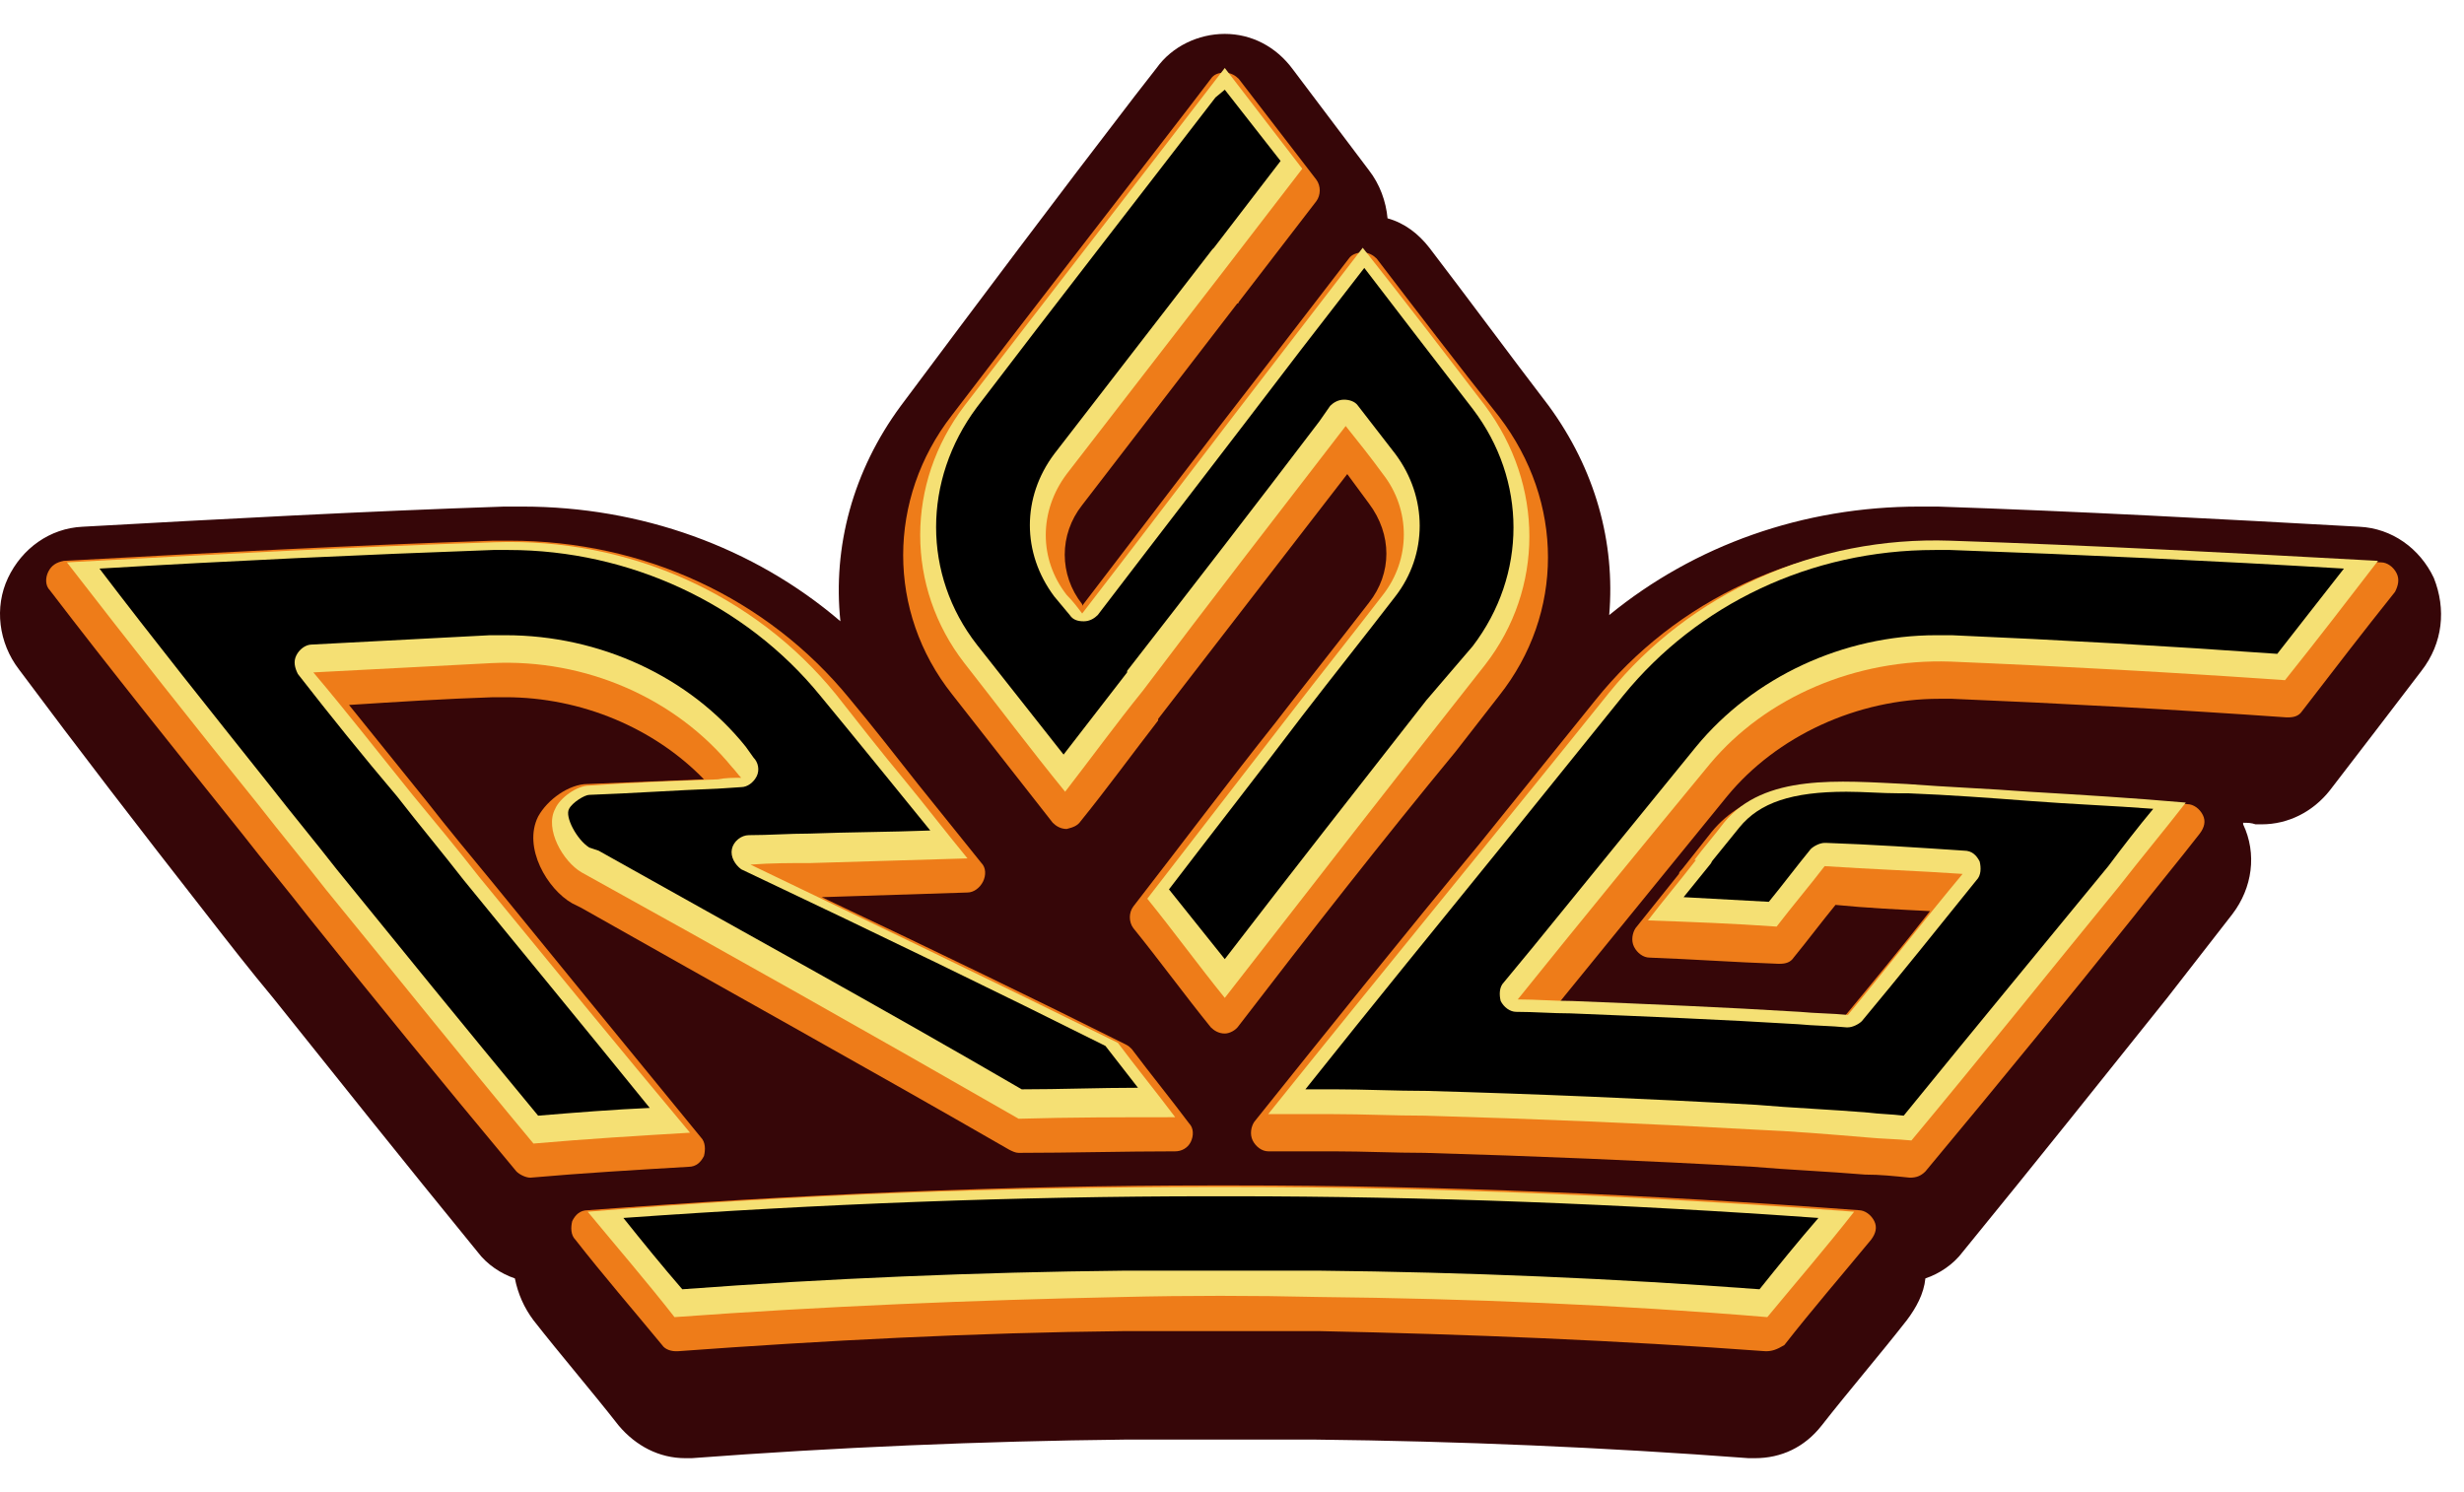 <svg width="71" height="43" viewBox="0 0 71 43" fill="none" xmlns="http://www.w3.org/2000/svg">
<path d="M70.13 16.654C69.728 15.805 68.924 15.225 67.986 15.18C63.966 14.957 59.857 14.733 55.838 14.599C55.659 14.599 55.48 14.599 55.302 14.599C51.952 14.599 48.825 15.716 46.369 17.726C46.547 15.627 45.967 13.527 44.627 11.696C43.466 10.178 42.349 8.659 41.188 7.141C40.875 6.739 40.473 6.426 39.982 6.292C39.937 5.801 39.759 5.309 39.446 4.907L37.257 2.004C36.766 1.334 36.051 0.977 35.292 0.977C34.533 0.977 33.774 1.334 33.327 1.96L32.702 2.763C30.468 5.667 28.191 8.704 25.957 11.696C24.573 13.572 23.992 15.761 24.216 17.904C21.714 15.761 18.454 14.599 15.059 14.599C14.881 14.599 14.702 14.599 14.524 14.599C10.504 14.733 6.395 14.957 2.375 15.18C1.437 15.225 0.633 15.805 0.231 16.654C-0.171 17.503 -0.037 18.53 0.544 19.289C2.241 21.567 4.027 23.89 5.948 26.346C6.573 27.15 7.199 27.954 7.869 28.758C9.655 30.991 11.576 33.403 13.764 36.083C14.032 36.44 14.434 36.708 14.836 36.842C14.925 37.289 15.104 37.691 15.372 38.048C16.176 39.075 17.025 40.058 17.829 41.085C18.32 41.666 18.99 42.023 19.749 42.023C19.794 42.023 19.883 42.023 19.928 42.023C24.082 41.71 28.28 41.532 32.434 41.487C33.327 41.487 34.265 41.487 35.158 41.487C36.051 41.487 36.989 41.487 37.883 41.487C42.036 41.532 46.235 41.71 50.389 42.023C50.433 42.023 50.523 42.023 50.567 42.023C51.327 42.023 51.996 41.71 52.488 41.085C53.292 40.058 54.14 39.075 54.944 38.048C55.212 37.691 55.436 37.289 55.48 36.842C55.882 36.708 56.284 36.44 56.552 36.083C58.741 33.403 60.661 30.991 62.448 28.758C63.073 27.954 63.698 27.15 64.324 26.346C64.904 25.587 65.038 24.604 64.636 23.756C64.636 23.756 64.636 23.756 64.636 23.711C64.77 23.711 64.86 23.711 64.994 23.756C65.038 23.756 65.128 23.756 65.172 23.756C65.932 23.756 66.646 23.398 67.138 22.773C68.031 21.612 68.924 20.45 69.773 19.334C70.398 18.53 70.487 17.547 70.13 16.654Z" fill="#360608"/>
<path d="M55.034 33.939C54.587 33.894 54.185 33.85 53.738 33.85C52.666 33.76 51.594 33.716 50.523 33.626C47.396 33.448 44.18 33.314 41.054 33.224C40.161 33.224 39.312 33.18 38.419 33.18C37.793 33.18 37.168 33.18 36.543 33.18C36.364 33.18 36.185 33.046 36.096 32.867C36.007 32.688 36.051 32.465 36.141 32.331C38.285 29.651 40.473 26.927 42.617 24.336C43.734 22.952 44.85 21.567 45.967 20.182C48.289 17.279 51.862 15.627 55.748 15.627C55.927 15.627 56.061 15.627 56.24 15.627C60.349 15.761 64.502 15.984 68.612 16.207C68.79 16.207 68.969 16.341 69.058 16.52C69.147 16.699 69.103 16.877 69.013 17.056C68.12 18.173 67.227 19.334 66.334 20.495C66.244 20.629 66.11 20.674 65.932 20.674H65.887C62.716 20.45 59.455 20.272 56.24 20.138C56.106 20.138 55.972 20.138 55.882 20.138C53.515 20.138 51.193 21.21 49.763 22.952C48.2 24.872 46.637 26.793 45.074 28.713L44.895 28.936C45.074 28.936 45.252 28.936 45.431 28.936C47.62 29.026 49.808 29.115 51.996 29.249C52.354 29.249 52.756 29.294 53.113 29.338C53.962 28.311 54.81 27.284 55.614 26.257C54.721 26.212 53.783 26.167 52.89 26.078C52.488 26.569 52.086 27.105 51.684 27.597C51.594 27.731 51.461 27.775 51.282 27.775C51.282 27.775 51.282 27.775 51.237 27.775C49.987 27.731 48.736 27.641 47.53 27.597C47.352 27.597 47.173 27.463 47.084 27.284C46.994 27.105 47.039 26.882 47.128 26.748L48.379 25.185C48.379 25.14 48.423 25.096 48.468 25.051L49.317 23.979C50.299 22.773 51.907 22.594 53.158 22.594C53.694 22.594 54.23 22.639 54.721 22.639H54.989C56.15 22.684 57.356 22.773 58.517 22.862C60.036 22.952 61.555 23.041 63.029 23.175C63.207 23.175 63.386 23.309 63.475 23.488C63.565 23.666 63.52 23.845 63.386 24.023C62.761 24.828 62.091 25.631 61.465 26.435C59.679 28.669 57.714 31.08 55.48 33.76C55.346 33.894 55.212 33.939 55.034 33.939Z" fill="#EE7C19"/>
<path d="M15.283 33.939C15.149 33.939 14.97 33.85 14.881 33.76C12.648 31.08 10.682 28.669 8.896 26.435C8.271 25.631 7.601 24.828 6.975 24.023C5.01 21.567 3.179 19.289 1.437 17.011C1.303 16.877 1.303 16.654 1.392 16.475C1.482 16.297 1.616 16.207 1.839 16.163C5.948 15.939 10.102 15.716 14.211 15.582C14.389 15.582 14.524 15.582 14.702 15.582C18.543 15.582 22.116 17.235 24.484 20.138C25.154 20.942 25.779 21.746 26.449 22.594L28.28 24.872C28.414 25.006 28.414 25.229 28.325 25.408C28.235 25.587 28.057 25.721 27.878 25.721C26.493 25.765 25.109 25.81 23.68 25.855C27.074 27.463 29.843 28.802 32.434 30.098C32.523 30.142 32.568 30.187 32.612 30.232C33.148 30.946 33.729 31.661 34.265 32.376C34.399 32.51 34.399 32.733 34.31 32.912C34.22 33.09 34.042 33.18 33.863 33.18C32.389 33.18 30.826 33.224 29.352 33.224C29.263 33.224 29.173 33.18 29.084 33.135C24.975 30.768 20.776 28.445 16.757 26.167L16.489 26.033C15.774 25.631 15.059 24.425 15.506 23.532C15.774 23.041 16.399 22.594 16.935 22.594C18.052 22.55 19.169 22.505 20.285 22.46C18.856 20.986 16.757 20.093 14.568 20.093C14.434 20.093 14.3 20.093 14.211 20.093C12.826 20.138 11.442 20.227 10.057 20.316C10.816 21.254 11.531 22.148 12.29 23.086C12.916 23.89 13.586 24.694 14.211 25.453C15.953 27.597 17.784 29.83 20.196 32.778C20.33 32.912 20.33 33.135 20.285 33.314C20.196 33.492 20.062 33.626 19.838 33.626C18.32 33.716 16.801 33.805 15.283 33.939C15.328 33.939 15.283 33.939 15.283 33.939Z" fill="#EE7C19"/>
<path d="M50.88 38.941C46.637 38.629 42.305 38.45 38.017 38.361C37.079 38.361 36.141 38.361 35.203 38.361C34.265 38.361 33.327 38.361 32.389 38.361C28.102 38.405 23.769 38.629 19.526 38.941H19.481C19.347 38.941 19.169 38.897 19.079 38.763C18.231 37.735 17.382 36.753 16.578 35.725C16.444 35.592 16.444 35.368 16.489 35.19C16.578 35.011 16.712 34.877 16.936 34.877C22.876 34.43 28.95 34.162 34.935 34.162H35.56C41.545 34.162 47.575 34.43 53.56 34.877C53.739 34.877 53.917 35.011 54.007 35.19C54.096 35.368 54.051 35.547 53.917 35.725C53.069 36.753 52.22 37.735 51.416 38.763C51.193 38.897 51.059 38.941 50.88 38.941Z" fill="#EE7C19"/>
<path d="M35.292 29.785C35.114 29.785 34.98 29.696 34.89 29.607C34.131 28.669 33.416 27.686 32.657 26.748C32.523 26.569 32.523 26.301 32.657 26.123C34.042 24.336 35.382 22.55 36.766 20.808C37.66 19.646 38.553 18.53 39.446 17.369C40.116 16.52 40.116 15.403 39.446 14.51L38.821 13.662C36.989 16.029 35.203 18.351 33.372 20.718C33.372 20.718 33.372 20.718 33.372 20.763C32.612 21.746 31.898 22.728 31.139 23.666C31.049 23.8 30.915 23.845 30.737 23.89C30.558 23.89 30.424 23.8 30.335 23.711L27.431 20.004C25.556 17.637 25.556 14.376 27.431 11.964C29.709 8.972 32.077 5.935 34.31 3.031L34.89 2.272C34.98 2.138 35.114 2.094 35.292 2.094C35.471 2.094 35.605 2.183 35.694 2.272L37.928 5.175C38.062 5.354 38.062 5.622 37.928 5.801L35.694 8.704C35.694 8.748 35.65 8.748 35.65 8.748C34.176 10.669 32.657 12.634 31.183 14.555C30.513 15.403 30.513 16.565 31.183 17.413V17.458C32.925 15.18 34.622 12.947 36.632 10.356L38.865 7.453C38.955 7.319 39.133 7.275 39.267 7.275C39.446 7.275 39.58 7.364 39.669 7.453C40.831 8.972 41.992 10.49 43.198 12.009C45.074 14.465 45.074 17.681 43.198 20.048L41.947 21.656C39.848 24.202 37.749 26.882 35.694 29.562C35.605 29.696 35.426 29.785 35.292 29.785Z" fill="#EE7C19"/>
<path d="M56.195 19.066C59.411 19.2 62.627 19.378 65.842 19.602C66.736 18.485 67.629 17.324 68.522 16.163C64.413 15.939 60.304 15.716 56.195 15.582C52.309 15.448 48.691 17.101 46.369 19.959C43.108 24.023 39.803 28.043 36.543 32.108C37.168 32.108 37.793 32.108 38.419 32.108C39.312 32.108 40.161 32.152 41.054 32.152C44.225 32.242 47.396 32.376 50.567 32.554C51.639 32.599 52.711 32.688 53.783 32.778C54.23 32.822 54.632 32.822 55.078 32.867C57.088 30.455 59.053 27.998 61.063 25.542C61.689 24.738 62.359 23.934 62.984 23.13C61.465 22.996 59.991 22.907 58.473 22.817C57.312 22.728 56.106 22.683 54.944 22.594C53.024 22.505 50.835 22.282 49.674 23.711C49.406 24.068 49.093 24.425 48.825 24.783H48.87C48.423 25.363 47.932 25.944 47.486 26.525C48.736 26.569 49.942 26.614 51.193 26.703C51.639 26.123 52.13 25.542 52.577 24.961C53.917 25.051 55.257 25.095 56.552 25.185C55.436 26.525 54.364 27.909 53.247 29.249C52.8 29.204 52.309 29.204 51.863 29.16C49.674 29.026 47.486 28.936 45.297 28.847C44.761 28.847 44.27 28.802 43.734 28.802C45.565 26.525 47.396 24.291 49.272 22.014C50.88 20.093 53.471 18.976 56.195 19.066Z" fill="#F5E074"/>
<path d="M13.809 25.274C13.184 24.47 12.514 23.666 11.888 22.907C10.95 21.745 10.012 20.54 9.03 19.378C10.727 19.289 12.469 19.2 14.166 19.11C16.891 18.976 19.481 20.137 21.089 22.103C21.178 22.192 21.268 22.326 21.357 22.415C21.134 22.415 20.91 22.415 20.687 22.46C19.437 22.505 18.231 22.549 16.98 22.639C16.623 22.639 16.131 22.996 15.998 23.309C15.685 23.889 16.221 24.827 16.757 25.14C20.955 27.462 25.154 29.83 29.352 32.241C30.87 32.197 32.389 32.197 33.863 32.197C33.327 31.482 32.746 30.767 32.211 30.053C28.682 28.311 25.154 26.614 21.625 24.917C22.206 24.872 22.786 24.872 23.367 24.872C24.886 24.827 26.404 24.783 27.878 24.738C27.253 23.979 26.672 23.219 26.047 22.46C25.377 21.656 24.752 20.852 24.082 20.003C21.759 17.145 18.141 15.492 14.256 15.627C10.146 15.761 6.037 15.984 1.928 16.207C3.76 18.574 5.591 20.897 7.467 23.219C8.092 24.023 8.762 24.827 9.387 25.631C11.397 28.088 13.362 30.544 15.372 32.956C16.891 32.822 18.365 32.733 19.883 32.643C17.829 30.187 15.819 27.73 13.809 25.274Z" fill="#F5E074"/>
<path d="M34.89 34.207C28.905 34.207 22.92 34.43 16.935 34.921C17.784 35.949 18.633 36.931 19.436 37.958C23.724 37.646 28.057 37.467 32.344 37.378C34.22 37.333 36.096 37.333 38.017 37.378C42.304 37.422 46.637 37.601 50.925 37.958C51.773 36.931 52.622 35.949 53.426 34.921C47.441 34.475 41.456 34.207 35.471 34.207C35.292 34.207 35.069 34.207 34.89 34.207Z" fill="#F5E074"/>
<path d="M30.692 22.817C31.451 21.835 32.166 20.852 32.925 19.914C34.846 17.369 36.811 14.823 38.776 12.277C39.133 12.723 39.491 13.17 39.848 13.661C40.652 14.689 40.652 16.118 39.848 17.145C38.955 18.306 38.061 19.423 37.168 20.584C35.783 22.371 34.444 24.113 33.059 25.899C33.818 26.837 34.533 27.82 35.292 28.758C37.793 25.542 40.295 22.326 42.796 19.155C44.493 16.966 44.493 13.974 42.796 11.696C41.635 10.178 40.473 8.659 39.267 7.14C38.508 8.123 37.793 9.061 37.034 10.044C35.069 12.589 33.148 15.135 31.183 17.681C31.049 17.503 30.915 17.324 30.736 17.145C29.933 16.118 29.933 14.733 30.736 13.661C32.255 11.696 33.774 9.731 35.292 7.766C36.051 6.783 36.766 5.845 37.525 4.863C36.766 3.88 36.051 2.942 35.292 1.959C32.791 5.22 30.29 8.436 27.789 11.696C26.091 13.929 26.091 16.922 27.789 19.11C28.771 20.361 29.709 21.612 30.692 22.817Z" fill="#F5E074"/>
<path d="M54.855 32.152C54.498 32.108 54.185 32.108 53.828 32.063C52.756 31.974 51.639 31.929 50.612 31.84C47.441 31.661 44.27 31.527 41.099 31.438C40.205 31.438 39.312 31.393 38.463 31.393C38.195 31.393 37.927 31.393 37.615 31.393C39.535 28.981 41.501 26.569 43.421 24.202C44.538 22.817 45.654 21.433 46.771 20.048C48.915 17.413 52.175 15.85 55.748 15.85C55.882 15.85 56.061 15.85 56.195 15.85C59.991 15.984 63.788 16.163 67.54 16.386C66.914 17.19 66.244 18.038 65.619 18.843C62.492 18.619 59.366 18.441 56.24 18.306C56.106 18.306 55.972 18.306 55.793 18.306C53.113 18.306 50.523 19.512 48.87 21.522C47.307 23.443 45.744 25.363 44.18 27.284L43.332 28.311C43.198 28.445 43.198 28.669 43.242 28.847C43.332 29.026 43.51 29.16 43.689 29.16C44.225 29.16 44.716 29.204 45.252 29.204C47.441 29.294 49.629 29.383 51.818 29.517C52.264 29.562 52.756 29.562 53.202 29.607C53.202 29.607 53.202 29.607 53.247 29.607C53.381 29.607 53.56 29.517 53.649 29.428C54.766 28.088 55.838 26.748 56.954 25.363C57.088 25.229 57.088 25.006 57.044 24.827C56.954 24.649 56.82 24.515 56.597 24.515C55.257 24.425 53.917 24.336 52.622 24.291C52.622 24.291 52.622 24.291 52.577 24.291C52.443 24.291 52.264 24.381 52.175 24.47C51.773 24.961 51.371 25.497 50.969 25.989C50.165 25.944 49.317 25.899 48.513 25.855L49.272 24.917C49.317 24.872 49.317 24.827 49.361 24.783L50.121 23.845C50.701 23.13 51.639 22.817 53.202 22.817C53.694 22.817 54.23 22.862 54.721 22.862H54.989C56.15 22.907 57.356 22.996 58.517 23.085C59.679 23.175 60.885 23.22 62.046 23.309C61.599 23.845 61.153 24.425 60.751 24.961C58.919 27.195 56.999 29.517 54.855 32.152Z" fill="url(#paint0_linear)"/>
<path d="M15.506 32.152C13.362 29.562 11.442 27.195 9.7 25.051C9.074 24.247 8.405 23.443 7.779 22.639C6.037 20.45 4.429 18.441 2.866 16.386C6.618 16.163 10.459 15.984 14.211 15.85C14.345 15.85 14.524 15.85 14.658 15.85C18.141 15.85 21.491 17.413 23.635 20.048C24.305 20.852 26.806 23.934 26.806 23.934C25.645 23.979 24.483 23.979 23.322 24.023C22.742 24.023 22.161 24.068 21.58 24.068C21.357 24.068 21.134 24.247 21.089 24.47C21.044 24.693 21.178 24.917 21.357 25.051C25.6 27.061 28.816 28.624 31.853 30.142C32.166 30.544 32.478 30.946 32.791 31.348C31.674 31.348 30.558 31.393 29.441 31.393C25.377 29.026 21.223 26.748 17.248 24.515L16.98 24.425C16.623 24.202 16.265 23.532 16.399 23.309C16.489 23.13 16.846 22.907 16.98 22.907C18.231 22.862 19.481 22.773 20.687 22.728L21.357 22.684C21.536 22.684 21.714 22.55 21.804 22.371C21.893 22.192 21.848 21.969 21.714 21.835L21.491 21.522C19.883 19.512 17.293 18.306 14.568 18.306C14.434 18.306 14.3 18.306 14.121 18.306C12.424 18.396 10.682 18.485 8.985 18.575C8.807 18.575 8.628 18.709 8.539 18.887C8.449 19.066 8.494 19.244 8.583 19.423C9.521 20.629 10.459 21.79 11.442 22.951C12.067 23.756 12.737 24.559 13.362 25.363C14.925 27.284 16.623 29.338 18.722 31.929C17.695 31.974 16.578 32.063 15.506 32.152Z" fill="url(#paint1_linear)"/>
<path d="M50.701 37.155C46.503 36.842 42.26 36.663 38.017 36.619C37.079 36.619 36.141 36.619 35.203 36.619C34.265 36.619 33.327 36.619 32.389 36.619C28.146 36.663 23.858 36.842 19.66 37.155C19.079 36.485 18.499 35.77 17.963 35.1C23.59 34.698 29.263 34.475 34.89 34.475H35.471C41.099 34.475 46.771 34.698 52.398 35.1C51.818 35.77 51.237 36.485 50.701 37.155Z" fill="url(#paint2_linear)"/>
<path d="M33.684 25.631C34.98 23.934 36.275 22.282 37.525 20.629C38.419 19.468 39.312 18.351 40.205 17.19C41.143 15.984 41.143 14.331 40.205 13.081L39.133 11.696C39.044 11.562 38.865 11.518 38.731 11.518C38.553 11.518 38.419 11.607 38.329 11.696L38.017 12.143C36.185 14.555 34.354 16.922 32.478 19.334C32.478 19.334 32.478 19.334 32.478 19.378C31.853 20.182 31.272 20.942 30.647 21.746L28.146 18.575C26.583 16.565 26.583 13.84 28.146 11.741C30.424 8.748 32.791 5.711 35.024 2.808L35.292 2.585L36.9 4.639L34.98 7.141L34.935 7.185C33.416 9.15 31.898 11.116 30.379 13.081C29.441 14.331 29.441 15.939 30.379 17.19L30.826 17.726C30.915 17.86 31.049 17.905 31.228 17.905C31.406 17.905 31.54 17.815 31.63 17.726C33.506 15.269 35.337 12.902 37.481 10.088L39.312 7.721C40.339 9.061 41.366 10.401 42.438 11.786C44.002 13.84 44.002 16.565 42.438 18.619L41.099 20.182C39.178 22.639 37.213 25.14 35.292 27.641C34.756 26.971 34.22 26.301 33.684 25.631Z" fill="url(#paint3_linear)"/>
<defs>
<linearGradient id="paint0_linear" x1="52.553" y1="32.707" x2="52.553" y2="14.451" gradientUnits="userSpaceOnUse">
<stop stopColor="#EE7C19"/>
<stop offset="0.49" stopColor="#EFD925"/>
<stop offset="0.5" stopColor="#EE7C19"/>
<stop offset="0.586" stopColor="#EF991A"/>
<stop offset="0.674" stopColor="#EFAE1A"/>
<stop offset="0.76" stopColor="#F0BB1B"/>
<stop offset="0.84" stopColor="#F0BF1B"/>
</linearGradient>
<linearGradient id="paint1_linear" x1="17.811" y1="32.707" x2="17.811" y2="14.451" gradientUnits="userSpaceOnUse">
<stop stopColor="#EE7C19"/>
<stop offset="0.49" stopColor="#EFD925"/>
<stop offset="0.5" stopColor="#EE7C19"/>
<stop offset="0.586" stopColor="#EF991A"/>
<stop offset="0.674" stopColor="#EFAE1A"/>
<stop offset="0.76" stopColor="#F0BB1B"/>
<stop offset="0.84" stopColor="#F0BF1B"/>
</linearGradient>
<linearGradient id="paint2_linear" x1="35.179" y1="32.707" x2="35.179" y2="14.451" gradientUnits="userSpaceOnUse">
<stop stopColor="#EE7C19"/>
<stop offset="0.49" stopColor="#EFD925"/>
<stop offset="0.5" stopColor="#EE7C19"/>
<stop offset="0.586" stopColor="#EF991A"/>
<stop offset="0.674" stopColor="#EFAE1A"/>
<stop offset="0.76" stopColor="#F0BB1B"/>
<stop offset="0.84" stopColor="#F0BF1B"/>
</linearGradient>
<linearGradient id="paint3_linear" x1="35.281" y1="32.707" x2="35.281" y2="14.451" gradientUnits="userSpaceOnUse">
<stop stopColor="#EE7C19"/>
<stop offset="0.49" stopColor="#EFD925"/>
<stop offset="0.5" stopColor="#EE7C19"/>
<stop offset="0.586" stopColor="#EF991A"/>
<stop offset="0.674" stopColor="#EFAE1A"/>
<stop offset="0.76" stopColor="#F0BB1B"/>
<stop offset="0.84" stopColor="#F0BF1B"/>
</linearGradient>
</defs>
</svg>
